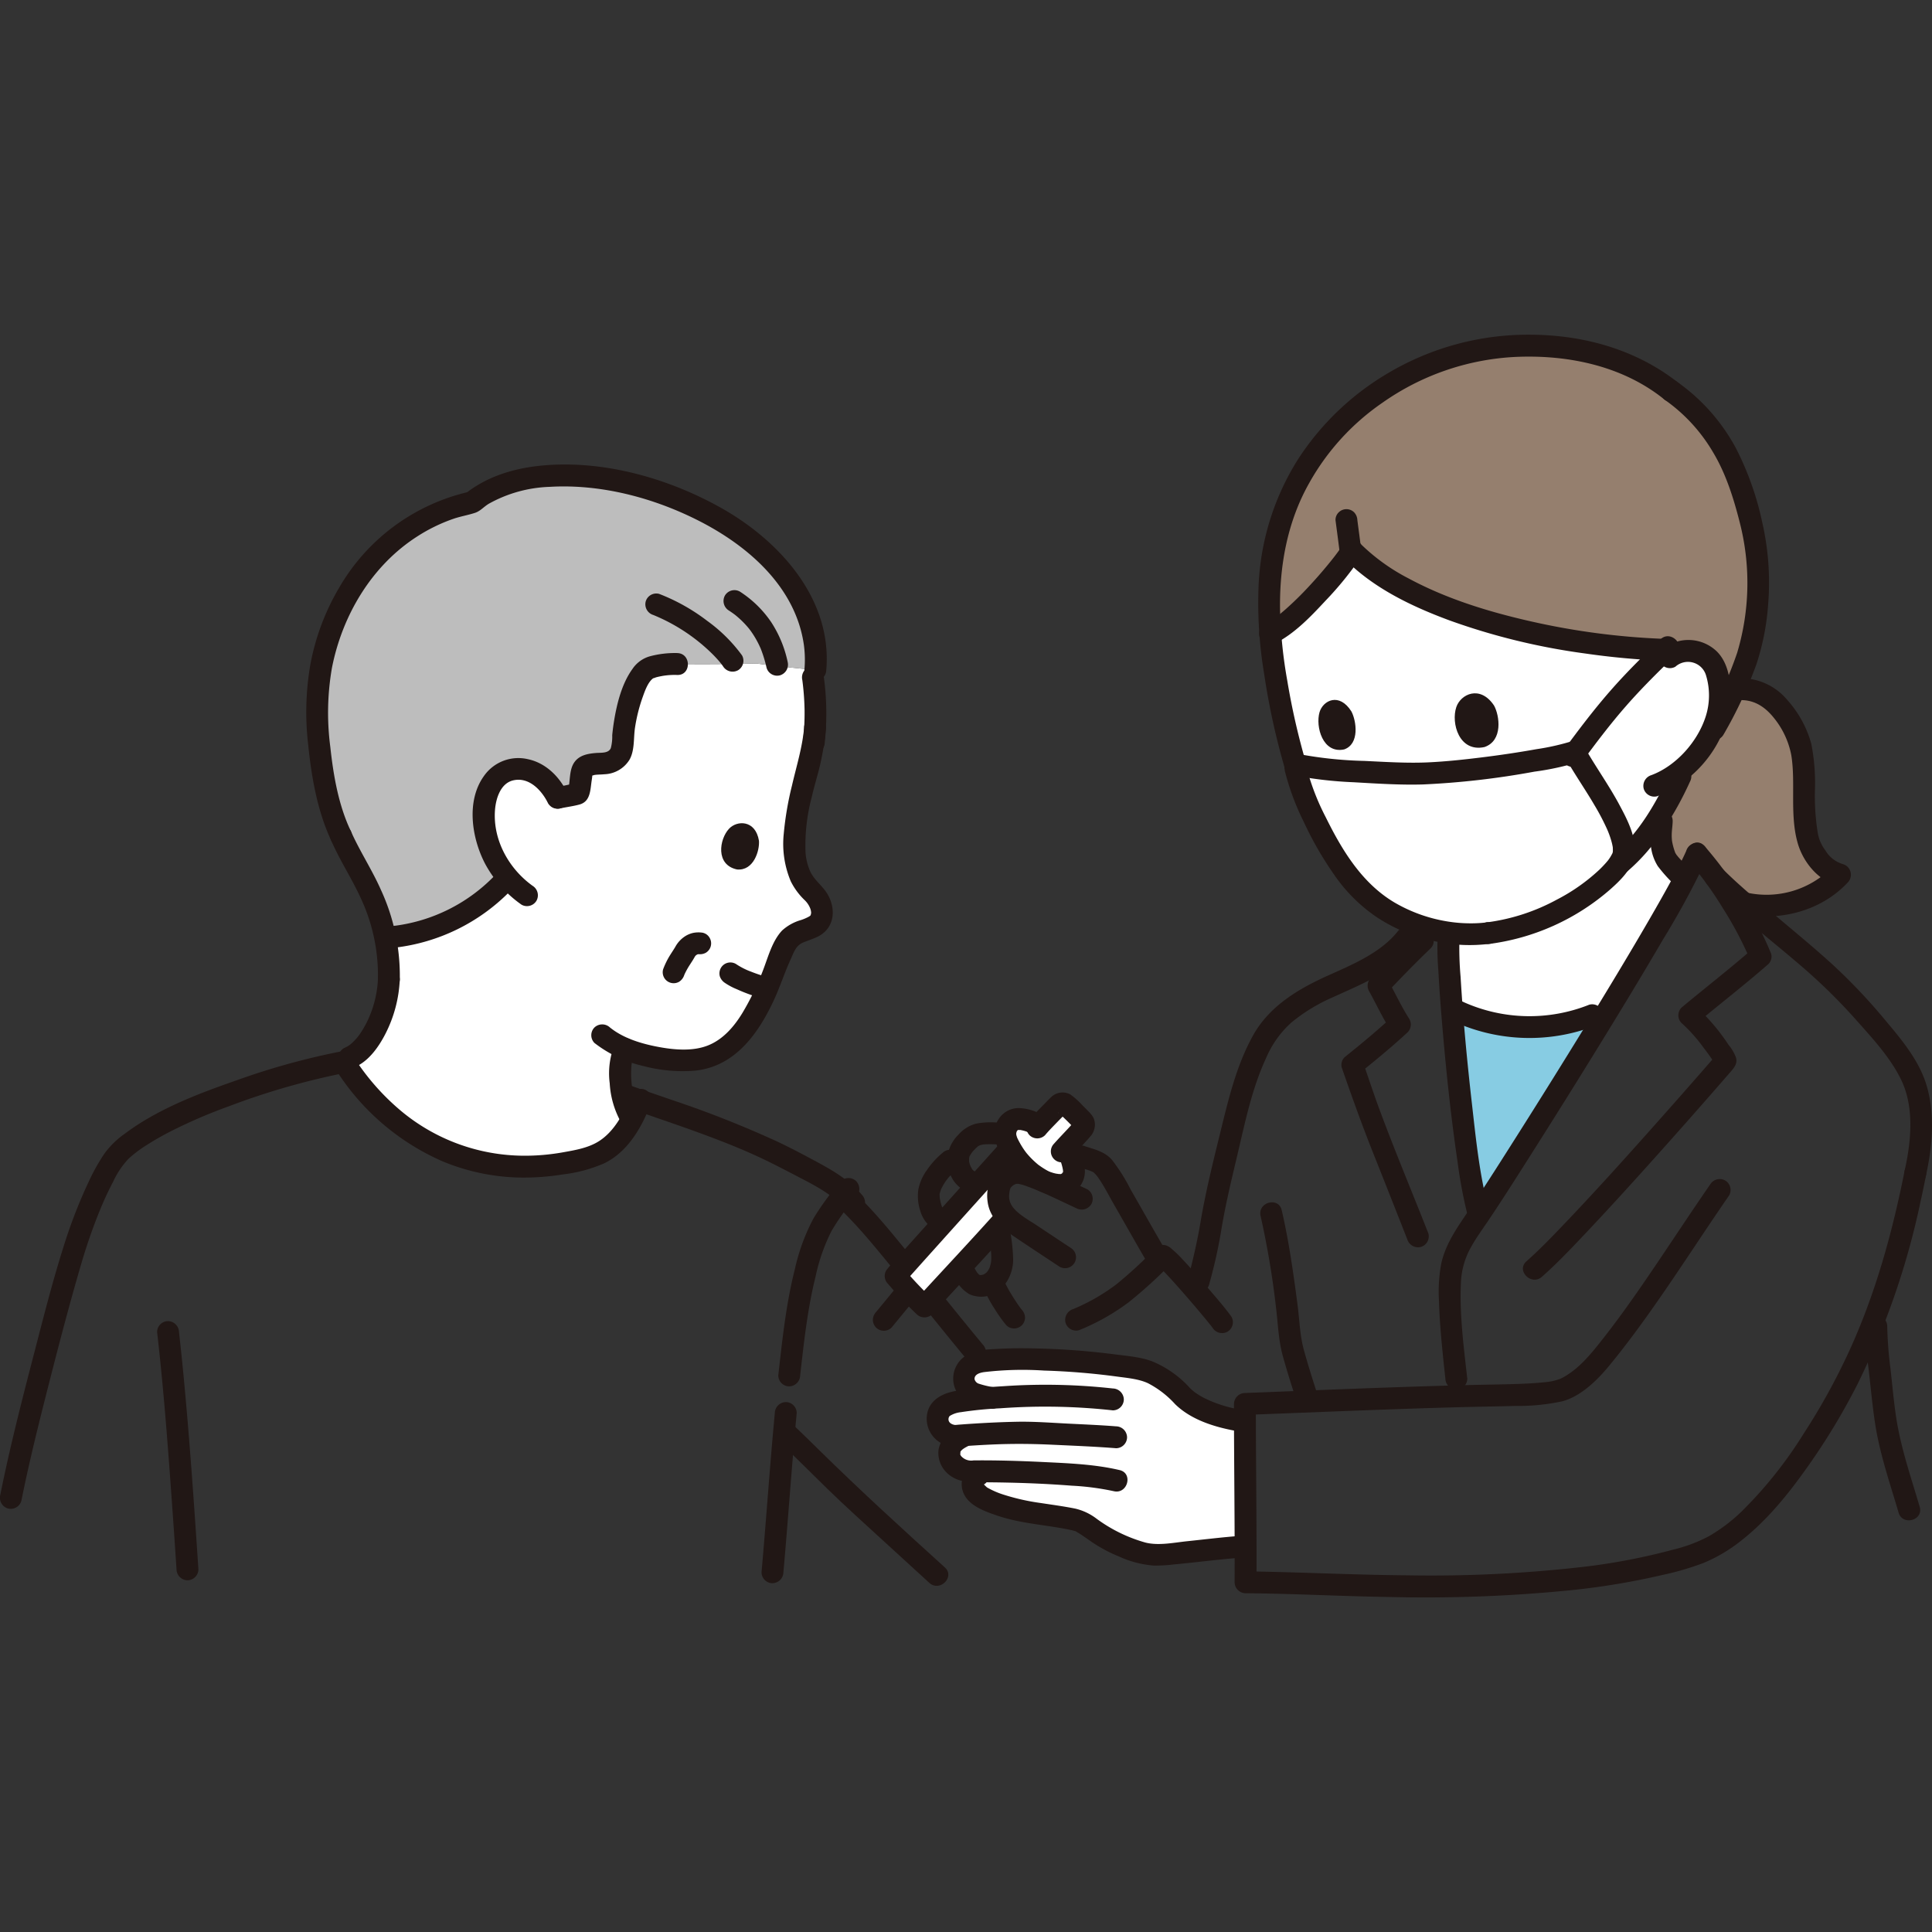 <!DOCTYPE svg PUBLIC "-//W3C//DTD SVG 1.1//EN" "http://www.w3.org/Graphics/SVG/1.1/DTD/svg11.dtd">
<!-- Uploaded to: SVG Repo, www.svgrepo.com, Transformed by: SVG Repo Mixer Tools -->
<svg width="256px" height="256px" viewBox="0 -73.4 423.662 423.662" xmlns="http://www.w3.org/2000/svg" fill="#000000">
<rect x="0" y="-73.4" width="423.662" height="423.662" fill="#333333" stroke="none"/>
<g id="SVGRepo_bgCarrier" stroke-width="0"/>
<g id="SVGRepo_tracerCarrier" stroke-linecap="round" stroke-linejoin="round"/>
<g id="SVGRepo_iconCarrier">
<defs>
<style>.a{fill:#ffffff;}.b{fill:#bdbdbd;}.c{fill:#87cce3;}.d{fill:#957f6e;}.e{fill:#211715;}.f{fill:none;}</style>
</defs>
<path class="a" d="M178.731,86.184a57.41,57.41,0,0,1-2.514,12.309c-1.755,7.546-4.213,18.015,1.659,23.533a7.193,7.193,0,0,1,2.333,4.031c.655,4.164-3.693,4.038-6.254,5.659-1.69,1.07-2.218,3.463-3.185,5.125-1.285,3.994-4.851,12.787-8.716,16.977a14.8,14.8,0,0,1-9.79,5.182,34.032,34.032,0,0,1-15.25-2.5l-.048.1c-1.761,3.64-1.045,11.425,1.515,15.265,0,0,.037.056.107.157-1.888,3.506-4.85,7.182-9.611,8.471-25.636,6.943-44.188-5.814-53.952-21.64,4.675-.035,9.959-8.981,10.248-17.463a38.062,38.062,0,0,0-.783-9.21,39.064,39.064,0,0,0,26.833-13.139c-4.134-4.829-6.054-11.1-4.9-16.862.583-2.906,2.245-5.957,5.45-6.766a8.281,8.281,0,0,1,6.379,1.286,11.661,11.661,0,0,1,4,4.844c1.214-.262,4.268-.815,4.474-.919a.466.466,0,0,0,.226-.4l.616-3.987a2.191,2.191,0,0,1,.584-1.4c1.081-.987,3.628-.584,5.388-1.032a3.665,3.665,0,0,0,2.572-2.125,9.153,9.153,0,0,0,.464-2.954,38.011,38.011,0,0,1,1.6-8.576,24.332,24.332,0,0,1,1.749-4.315c.324-.607,1.305-2.33,2.484-2.782a23.048,23.048,0,0,1,6.119-.854s7.687.138,17.389-.111c3.015.457,9.773,1.13,12.082,1.355a55.11,55.11,0,0,1,.448,16.031"/>
<path class="b" d="M74.81,109.948c-3.631-7.556-5.072-19.535-5.264-26.435-.589-21.121,12.395-42.2,33.93-46.751,14.741-12.2,48.989-4.071,65.1,11.881,8.219,8.141,10.914,17.645,10.219,24.885,0,0-9.205-.877-12.872-1.432-9.7.249-17.389.111-17.389.111a23.048,23.048,0,0,0-6.119.854c-1.179.452-2.16,2.175-2.484,2.782a24.332,24.332,0,0,0-1.749,4.315,38.011,38.011,0,0,0-1.6,8.576,9.153,9.153,0,0,1-.464,2.954,3.665,3.665,0,0,1-2.572,2.125c-1.76.448-4.307.045-5.388,1.032a2.191,2.191,0,0,0-.584,1.4l-.616,3.987a.466.466,0,0,1-.226.4c-.206.1-3.26.657-4.474.919a11.661,11.661,0,0,0-4-4.844,8.281,8.281,0,0,0-6.379-1.286c-3.2.809-4.867,3.86-5.45,6.766-1.157,5.76.763,12.033,4.9,16.862a39.1,39.1,0,0,1-26.834,13.145c-2.04-9.824-7.411-17.01-9.679-22.241"/>
<path class="a" d="M273.03,244.438c-.013-2.211-.025-4.283-.032-6.137l-1.372-.241c-8.107-1.422-11.591-4.491-12.6-5.617-2.116-2.364-5.6-4.866-8.592-5.476-9.866-2.009-27.2-2.88-34.346-1.92-1.4.188-2.7.213-3.911,1.707a3.449,3.449,0,0,0,1.706,5.546l3.666.846a52.168,52.168,0,0,0-8.928,1.146c-1.92.711-2.773,1.422-2.987,2.986-.439,3.223,2.831,4.288,3.912,4.2l2.271-.195-.865.418c-3.094,1.493-3.307,3.733-2.2,5.475a4.949,4.949,0,0,0,3.821,2.088l1.991.793c-1.188.224-1.6,2-1.023,3.136a5.627,5.627,0,0,0,2.855,2.264c6.58,3.094,12.879,2.944,19.91,4.527,1.023.231,4.227,2.676,5.173,3.254a34.308,34.308,0,0,0,8.887,3.9,12.064,12.064,0,0,0,2.491.368c2.481.192,13.369-1.28,19.129-1.706l1.157-.086C273.126,258.745,273.07,250.981,273.03,244.438Z"/>
<path class="c" d="M334.19,177.719c-4.363,6.879-7.943,12.418-9.895,15.327l-.106-.39c-2.282-8.417-4.644-29.686-5.82-44.892l1.393.663a37.431,37.431,0,0,0,29.39.8l3.447-1.1C346.342,158.4,339.652,169.108,334.19,177.719Z"/>
<path class="a" d="M366.422,124.759c1.12-1.987,2.12-3.806,2.972-5.415l-1.022-.928a18.045,18.045,0,0,1-3.2-3.84c-1.6-4.084-.782-6.044-.782-7.964l-.066-8.183s0-.089,0-.247a39.578,39.578,0,0,0,4.313-2.669,26.5,26.5,0,0,0,5.777-6.921c2.371-4.239,2.835-6.645,2.653-11.432a14.457,14.457,0,0,0-1.207-4.539,6.228,6.228,0,0,0-4.327-3.19,6.627,6.627,0,0,0-4.88.95l-2.177-1.307c-23.479-.889-54.881-8.1-67.993-21.7-2.4,3.727-11.865,15.112-17.941,18.17a158.764,158.764,0,0,0,5.3,28.144c.859,6.673,8.6,22.753,15.47,28.993a34.475,34.475,0,0,0,18.344,8.433c0,.5,0,.811,0,.811-.153,2.259.139,8.3.722,15.834l1.393.666a37.431,37.431,0,0,0,29.39.8l3.424-1.06C357.819,139.56,362.76,131.26,366.422,124.759Z"/>
<path class="d" d="M395.552,96.976c-.092-3.21-.326-6.157-1.151-8.141-3-7.194-7.536-12.01-14.076-10.986-1.187,2.568-2.64,5.371-4.415,8.567,0,0-.32.427-.886,1.036-.189.366-.393.745-.614,1.14a28.527,28.527,0,0,1-5.1,6.379,73.377,73.377,0,0,1-4.964,9.746l.048,1.895c0,1.92-.815,3.88.782,7.964a18.045,18.045,0,0,0,3.2,3.84l1.06.857c1.211-2.285,2.121-4.14,2.651-5.444,1.3,1.475,2.645,3.18,3.979,5.022l.132.134c1.578,1.577,3.768,3.536,6.247,5.676,7.317,1.645,15.885-.572,21.061-6.248-2.813-.595-4.81-3.091-6.2-5.616C395.423,109.407,395.718,102.764,395.552,96.976Z"/>
<path class="d" d="M308.775,56.093a46.937,46.937,0,0,1-12.3-8.717c-2.4,3.727-11.867,15.114-17.942,18.171-.03-.369-.055-.725-.076-1.066-1.287-20.716,4.889-32.149,12.078-41.277,5.779-7.337,19.5-18.09,36.133-20.242,10.141-1.313,26.739-1.1,39.768,9.356A40.467,40.467,0,0,1,380.5,30.238c3.9,10.41,5.73,18.31,4.8,29.3-.753,8.84-2.933,15.26-9.387,26.88l-1.148,1.531c2.066-3.849,2.474-6.248,2.3-10.787a14.457,14.457,0,0,0-1.207-4.539,6.228,6.228,0,0,0-4.327-3.19,6.663,6.663,0,0,0-4.79.885l-2.267-1.242C346.65,68.4,324.263,64.08,308.775,56.093Z"/>
<path class="e" d="M75.214,157.08a157.077,157.077,0,0,0-23.438,6.457c-8.449,2.943-17.322,6.317-24.523,11.754a18.778,18.778,0,0,0-4.367,4.3,43.411,43.411,0,0,0-3.462,6.2A110.29,110.29,0,0,0,14.1,199.455c-2.576,8.072-4.65,16.328-6.777,24.527C4.7,234.077,2.109,244.207.056,254.436a2.461,2.461,0,0,0,1.677,2.952,2.423,2.423,0,0,0,2.952-1.676c1.77-8.818,3.966-17.556,6.189-26.269,2.2-8.605,4.45-17.2,6.949-25.725,1.129-3.853,2.431-7.65,3.938-11.373a71.445,71.445,0,0,1,3.085-6.68,18.692,18.692,0,0,1,3.334-4.96,26.943,26.943,0,0,1,4.025-3.031c1.75-1.126,3.57-2.141,5.422-3.087A114.284,114.284,0,0,1,50.166,169.2a158.924,158.924,0,0,1,26.324-7.49,2.423,2.423,0,0,0,1.677-2.953,2.454,2.454,0,0,0-2.953-1.676Z"/>
<path class="e" d="M82.873,141.393a23.778,23.778,0,0,1-2.512,9.523,22.018,22.018,0,0,1-1.166,2.013q-.3.462-.63.905c.214-.289-.091.112-.133.163q-.181.22-.37.434a11.842,11.842,0,0,1-1.381,1.325c.385-.31.026-.024-.065.033-.133.083-.261.172-.4.252a6.813,6.813,0,0,1-.8.4,2.415,2.415,0,0,0-.861,3.284,2.464,2.464,0,0,0,3.284.861c3.02-1.292,5.213-4.425,6.66-7.247a28.819,28.819,0,0,0,3.167-11.945,2.4,2.4,0,1,0-4.8,0Z"/>
<path class="e" d="M134.894,155.391a16.883,16.883,0,0,0-1.191,8.769,19.8,19.8,0,0,0,2.7,8.919,2.4,2.4,0,0,0,4.145-2.422c-.315-.482-.528-1.013-.823-1.5-.144-.239.14.38-.022-.046-.059-.154-.119-.307-.175-.461-.1-.285-.2-.573-.287-.863a20.352,20.352,0,0,1-.5-2.035c-.062-.316-.106-.634-.165-.95-.054-.286.035.361-.016-.107-.02-.178-.04-.355-.058-.534a20.848,20.848,0,0,1-.027-3.934c.015-.161.035-.321.052-.482-.02.183-.059.364-.006.077s.106-.594.176-.888c.066-.276.142-.55.232-.818.034-.1.073-.2.108-.306.177-.522-.225.487,0,0a2.456,2.456,0,0,0-.861-3.284,2.43,2.43,0,0,0-3.283.861Z"/>
<path class="e" d="M136.47,169.086c5.749,2.078,11.562,3.974,17.3,6.087,4.156,1.532,8.251,3.126,12.274,4.977,3.375,1.554,6.637,3.286,9.931,5,3.473,1.8,7.092,3.825,9.643,6.86a2.419,2.419,0,0,0,3.394,0,2.452,2.452,0,0,0,0-3.394c-2.507-2.983-6.025-5.133-9.416-6.974-3.1-1.683-6.22-3.339-9.413-4.836a232.088,232.088,0,0,0-22.97-9.045c-3.158-1.089-6.322-2.164-9.465-3.3a2.422,2.422,0,0,0-2.952,1.677,2.45,2.45,0,0,0,1.676,2.952Z"/>
<path class="e" d="M215.532,221.462c-3.026-3.64-6-7.326-8.976-11a2.409,2.409,0,0,0-3.4,0,2.47,2.47,0,0,0,0,3.394c2.982,3.676,5.951,7.362,8.976,11a2.411,2.411,0,0,0,3.4,0,2.466,2.466,0,0,0,0-3.394Z"/>
<path class="e" d="M185.19,192.648c4.12,4.12,7.78,8.731,11.472,13.229a2.409,2.409,0,0,0,3.394,0,2.467,2.467,0,0,0,0-3.4c-3.692-4.5-7.352-9.108-11.472-13.228a2.4,2.4,0,0,0-3.394,3.394Z"/>
<path class="e" d="M170.967,242.851c3.591,3.4,7.067,6.914,10.607,10.362,3.966,3.863,8.083,7.549,12.162,11.291q5.026,4.612,10.067,9.209c2.284,2.07,5.689-1.314,3.394-3.394-9.269-8.4-18.5-16.82-27.421-25.59-1.8-1.766-3.584-3.541-5.415-5.272-2.244-2.122-5.644,1.266-3.394,3.394Z"/>
<path class="e" d="M306.657,130.657c-3.824,4.9-10.1,7.459-15.613,9.944-6.454,2.91-12.725,6.692-16.259,13.044-3.707,6.664-5.442,14.188-7.248,21.529-1.586,6.445-3.186,12.93-4.29,19.478-.7,4.164-1.638,8.211-2.718,12.3-.79,2.99,3.839,4.265,4.629,1.276a111.118,111.118,0,0,0,2.53-11.142c.9-5.694,2.25-11.322,3.581-16.925,1.713-7.215,3.213-14.745,6.351-21.506a22.091,22.091,0,0,1,5.625-7.883,38.361,38.361,0,0,1,8.946-5.449c6.266-2.874,13.487-5.663,17.861-11.271a2.48,2.48,0,0,0,0-3.394,2.416,2.416,0,0,0-3.4,0Z"/>
<path class="e" d="M169.909,236.46c-1.1,11.627-1.876,23.284-2.916,34.916a2.418,2.418,0,0,0,2.4,2.4,2.45,2.45,0,0,0,2.4-2.4c1.04-11.632,1.817-23.289,2.916-34.916a2.417,2.417,0,0,0-2.4-2.4,2.453,2.453,0,0,0-2.4,2.4Z"/>
<path class="e" d="M34.452,218.7c1.44,12.541,2.377,25.14,3.275,37.729q.51,7.154.981,14.308a2.457,2.457,0,0,0,2.4,2.4,2.421,2.421,0,0,0,2.4-2.4c-.954-14.384-1.94-28.772-3.321-43.122q-.43-4.461-.935-8.915a2.473,2.473,0,0,0-2.4-2.4,2.415,2.415,0,0,0-2.4,2.4Z"/>
<path class="e" d="M73.582,161.062a52.641,52.641,0,0,0,23.476,20.207,46.47,46.47,0,0,0,16.71,3.549,53.379,53.379,0,0,0,9.614-.677,31.8,31.8,0,0,0,9.12-2.443c5.29-2.592,8.293-8.012,10.309-13.293a2.419,2.419,0,0,0-1.676-2.952,2.455,2.455,0,0,0-2.953,1.676c-1.316,3.449-3.417,7.578-6.917,9.765-2.348,1.467-5.251,1.936-7.936,2.415a47.469,47.469,0,0,1-8.431.725,42.3,42.3,0,0,1-26.921-9.793,51.764,51.764,0,0,1-10.251-11.6c-1.676-2.581-5.834-.178-4.144,2.423Z"/>
<path class="e" d="M184.362,185.626a60.5,60.5,0,0,0-5.947,8.1,43.858,43.858,0,0,0-4.094,11.11c-1.95,7.659-2.763,15.538-3.655,23.374a2.415,2.415,0,0,0,2.4,2.4,2.458,2.458,0,0,0,2.4-2.4c.827-7.267,1.6-14.55,3.374-21.661a40.736,40.736,0,0,1,3.522-10.05,51.107,51.107,0,0,1,5.4-7.481,2.47,2.47,0,0,0,0-3.394,2.418,2.418,0,0,0-3.4,0Z"/>
<path class="e" d="M361.99,106.612c-.006.806-.132,1.6-.182,2.407a14.135,14.135,0,0,0,.271,3.583,10.342,10.342,0,0,0,1.458,3.94,32.835,32.835,0,0,0,3.138,3.571,2.422,2.422,0,0,0,3.394,0,2.448,2.448,0,0,0,0-3.394c-.5-.529-1.013-1.055-1.508-1.594-.218-.236-.433-.474-.641-.718a2.98,2.98,0,0,0-.331-.4c.09.069.264.371.092.113-.122-.184-.235-.368-.347-.557-.2-.334.21.605-.01-.055-.046-.138-.1-.275-.144-.413a13.974,13.974,0,0,1-.5-1.938c-.024-.134-.034-.278-.066-.41.053.216.047.468.021.1-.017-.241-.037-.48-.044-.721-.011-.428,0-.856.035-1.283.054-.743.164-1.482.169-2.227a2.4,2.4,0,0,0-4.8,0Z"/>
<path class="e" d="M315.247,131.927a64.527,64.527,0,0,0,.166,7.552c.229,4.231.553,8.457.914,12.678.839,9.781,1.868,19.559,3.306,29.272a104.656,104.656,0,0,0,2.242,11.865c.8,2.98,5.433,1.716,4.628-1.276-2.1-7.82-2.865-15.8-3.768-23.722-1.042-9.135-1.9-18.3-2.446-27.481a72.857,72.857,0,0,1-.242-8.888,2.4,2.4,0,0,0-4.8,0Z"/>
<path class="e" d="M310.261,131.226c-3.317,3.176-6.512,6.481-9.671,9.813a2.466,2.466,0,0,0-.375,2.908c1.584,2.828,2.938,5.8,4.693,8.534l.375-2.909c-3.332,3.088-6.877,6.009-10.418,8.854a2.331,2.331,0,0,0-.617,2.335c2.134,6.132,4.3,12.221,6.7,18.255q3.12,7.838,6.208,15.687.721,1.832,1.442,3.664l4.629-1.276-.093-.237a2.473,2.473,0,0,0-2.953-1.677,2.418,2.418,0,0,0-1.676,2.953l.093.237a2.473,2.473,0,0,0,2.953,1.676,2.418,2.418,0,0,0,1.676-2.952c-3.609-9.2-7.453-18.321-10.871-27.59-1.224-3.317-2.318-6.677-3.48-10.016l-.617,2.335c3.54-2.845,7.085-5.766,10.417-8.854a2.423,2.423,0,0,0,.376-2.908c-1.755-2.73-3.109-5.7-4.694-8.533l-.375,2.908c3.159-3.332,6.354-6.637,9.671-9.813,2.236-2.141-1.162-5.532-3.394-3.394Z"/>
<path class="e" d="M369.768,113.191c-.18.442.253-.561-.028.065-.1.22-.2.441-.3.66-.224.485-.456.965-.693,1.444-.586,1.185-1.2,2.357-1.827,3.522-1.674,3.121-3.428,6.2-5.2,9.265-4.581,7.914-9.322,15.735-14.105,23.528q-7.312,11.911-14.793,23.718c-3.4,5.363-6.793,10.731-10.317,16.012-2.552,3.824-5.375,7.564-6.429,12.138a33.441,33.441,0,0,0-.524,8.377c.1,3.68.414,7.355.771,11.018.195,2,.409,3.991.63,5.985a2.471,2.471,0,0,0,2.4,2.4,2.417,2.417,0,0,0,2.4-2.4c-.784-7.076-1.762-14.335-1.368-21.468a17.123,17.123,0,0,1,2.185-7.368c1.049-1.909,2.332-3.669,3.55-5.47,3.3-4.878,6.442-9.864,9.6-14.835q7.375-11.612,14.591-23.327c4.853-7.879,9.661-15.787,14.329-23.777a185.173,185.173,0,0,0,9.043-16.549c.25-.549.486-1.1.714-1.662a2.416,2.416,0,0,0-1.676-2.952,2.461,2.461,0,0,0-2.953,1.676Z"/>
<path class="e" d="M370.385,115.526a77.406,77.406,0,0,1,7.418,10.233,78.983,78.983,0,0,1,5.939,11.215l.617-2.335c-5.085,4.446-10.433,8.58-15.618,12.906a2.409,2.409,0,0,0,0,3.394,34.317,34.317,0,0,1,4.66,5.178c.65.837,1.3,1.716,1.9,2.6.218.319.436.639.635.969.07.116.13.249.21.36.033.061.065.122.1.185a2.032,2.032,0,0,1-.18-1.6l.617-1.059q-6.13,7.074-12.35,14.068c-6.781,7.642-13.605,15.254-20.649,22.656-2.9,3.044-5.809,6.106-8.957,8.894-2.317,2.052,1.088,5.437,3.394,3.394,3.513-3.11,6.745-6.55,9.965-9.956,4.3-4.555,8.526-9.188,12.719-13.846q9.5-10.551,18.8-21.277c.736-.847,1.4-1.726,1.092-2.934a9.509,9.509,0,0,0-1.658-2.862,43.917,43.917,0,0,0-6.9-8.164v3.394c5.186-4.326,10.533-8.46,15.618-12.906a2.32,2.32,0,0,0,.617-2.335,86.566,86.566,0,0,0-14.59-23.566c-2.039-2.328-5.423,1.078-3.395,3.394Z"/>
<path class="e" d="M175.939,75.734a57.983,57.983,0,0,1,.493,6.656,55.839,55.839,0,0,1-.382,7.092,2.4,2.4,0,0,0,2.4,2.4,2.471,2.471,0,0,0,2.4-2.4,58.9,58.9,0,0,0-.282-15.024,2.407,2.407,0,0,0-2.953-1.677,2.478,2.478,0,0,0-1.676,2.953Z"/>
<path class="e" d="M72.738,111.159c1.872,4.267,4.464,8.184,6.393,12.431a39.932,39.932,0,0,1,3.742,17.8c-.1,3.09,4.7,3.086,4.8,0a44.969,44.969,0,0,0-4.122-19.61c-1.973-4.478-4.7-8.573-6.669-13.047a2.416,2.416,0,0,0-3.283-.861,2.46,2.46,0,0,0-.861,3.284Z"/>
<path class="e" d="M124.329,100.335c-1.675-3.455-4.667-6.421-8.519-7.246A9.2,9.2,0,0,0,106.1,96.8c-3.923,5.49-2.649,13.611.28,19.215a25.992,25.992,0,0,0,7.977,8.966,2.419,2.419,0,0,0,3.284-.861,2.452,2.452,0,0,0-.861-3.283c-5.228-3.763-8.728-10.079-8.234-16.6.19-2.5,1.195-5.847,3.971-6.507,3.5-.833,6.3,2.207,7.671,5.027a2.421,2.421,0,0,0,3.283.861,2.449,2.449,0,0,0,.861-3.283Z"/>
<path class="e" d="M167.844,140.742a32.449,32.449,0,0,1-3.78-1.329l.573.242a15.874,15.874,0,0,1-3.264-1.675,2.409,2.409,0,0,0-1.849-.242,2.4,2.4,0,0,0-1.676,2.952,2.775,2.775,0,0,0,1.1,1.434,14.073,14.073,0,0,0,2.652,1.411,36.318,36.318,0,0,0,4.965,1.835,2.4,2.4,0,1,0,1.276-4.628Z"/>
<path class="e" d="M166.429,110.953c.179,2.125-1.138,6.657-4.819,6.307-4.755-1.012-3.878-6.639-1.743-8.929C161.614,106.455,165.653,106.358,166.429,110.953Z"/>
<path class="e" d="M176.331,86.184c-.392,4.351-1.67,8.389-2.647,12.616a70.28,70.28,0,0,0-1.819,10.639,21.166,21.166,0,0,0,1.543,10.424A14.9,14.9,0,0,0,176.464,124a5.089,5.089,0,0,1,1.253,1.923,3.053,3.053,0,0,1,.156.917c0,.008-.157.582-.048.367-.022.044-.231.274-.071.123.2-.187-.148.136-.195.164-.22.135-.014,0,.031-.028a3.769,3.769,0,0,1-.407.243,10.121,10.121,0,0,1-1.532.64,10.391,10.391,0,0,0-4.148,2.3c-2.182,2.316-3.055,5.805-4.177,8.705a58.9,58.9,0,0,1-4.533,9.388c-1.8,2.951-4.181,5.741-7.459,7.075-3.335,1.358-7.355,1.02-10.817.384-3.727-.685-7.761-1.866-10.76-4.288a2.473,2.473,0,0,0-3.4,0,2.419,2.419,0,0,0,0,3.394,27.333,27.333,0,0,0,10.67,5.045,33.567,33.567,0,0,0,11.391,1.026c8.661-.893,13.748-7.939,17.186-15.25,1.39-2.953,2.5-6.4,3.759-9.12.661-1.431,1.076-2.922,2.568-3.643.821-.4,2.563-.9,3.67-1.515,3.734-2.066,3.746-6.659,1.408-9.861-1.09-1.493-2.521-2.564-3.326-4.267a12.29,12.29,0,0,1-1.045-4.3,41.19,41.19,0,0,1,1.372-12.055c.55-2.448,1.326-4.83,1.881-7.277a60.274,60.274,0,0,0,1.235-7.915,2.418,2.418,0,0,0-2.4-2.4,2.45,2.45,0,0,0-2.4,2.4Z"/>
<path class="e" d="M154.185,131.149a5.844,5.844,0,0,0-2.255.04,5.556,5.556,0,0,0-1.517.609,6.405,6.405,0,0,0-2.328,2.435c-.405.688-.859,1.344-1.275,2.024a17.305,17.305,0,0,0-1.4,2.911,2.413,2.413,0,0,0,.242,1.849,2.4,2.4,0,0,0,3.283.861,2.727,2.727,0,0,0,1.1-1.434q.084-.22.174-.44l-.242.574a16.079,16.079,0,0,1,1.313-2.425c.222-.347.448-.691.666-1.04.234-.375.433-.779.7-1.132l-.375.485a3.8,3.8,0,0,1,.656-.642l-.486.375a3.981,3.981,0,0,1,.808-.459l-.574.242a3.466,3.466,0,0,1,.793-.211l-.638.085a3.027,3.027,0,0,1,.624,0l-.638-.086.088.012a2.655,2.655,0,0,0,1.849-.242,2.4,2.4,0,0,0,.861-3.284,2.294,2.294,0,0,0-1.434-1.1Z"/>
<path class="f" d="M79.837,120.974c-6.3-15.3-7.321-29.176-5.2-40.954,4.425-25.465,19.7-37.023,30.779-40.8A61.883,61.883,0,0,1,152.348,41.6c13.134,5.977,29.481,19.448,27.44,43.205"/>
<path class="e" d="M181.192,73.528c1.346-15.647-10.345-28.434-23.122-35.587-11.393-6.378-25.189-10.329-38.318-9.329-6.488.494-12.867,2.283-17.974,6.453l1.06-.617a44.314,44.314,0,0,0-28.451,21A51.708,51.708,0,0,0,68.066,72.28a61.17,61.17,0,0,0-.492,17.562c.744,7.251,2.024,14.681,5.164,21.317a2.42,2.42,0,0,0,3.283.861,2.452,2.452,0,0,0,.861-3.284c-2.675-5.655-3.784-12.187-4.452-18.362a57.479,57.479,0,0,1,.363-17.331C75.062,61.5,81.529,50.584,91.572,44.187a36.829,36.829,0,0,1,7.868-3.823c1.535-.525,3.139-.792,4.674-1.287,1.238-.4,1.9-1.3,3.069-2.008a29.286,29.286,0,0,1,13.324-3.708c11.288-.671,22.934,2.416,32.936,7.544,10.786,5.53,21.093,14.543,22.849,27.2a24.334,24.334,0,0,1,.1,5.422,2.419,2.419,0,0,0,2.4,2.4,2.45,2.45,0,0,0,2.4-2.4Z"/>
<path class="e" d="M162.7,70.293a34.01,34.01,0,0,0-7.6-7.532,42.478,42.478,0,0,0-10.557-5.93,2.419,2.419,0,0,0-2.952,1.676,2.454,2.454,0,0,0,1.676,2.952,40.069,40.069,0,0,1,9.193,5.282c.472.356,1.111.873,1.706,1.383q.952.817,1.852,1.693c.544.533,1.071,1.085,1.572,1.659.206.237.4.479.6.722s-.214-.307.045.061c.107.153.217.3.323.456a2.461,2.461,0,0,0,3.284.861,2.421,2.421,0,0,0,.861-3.283Z"/>
<path class="e" d="M172.722,71.738a25.64,25.64,0,0,0-3.59-8.684,23.959,23.959,0,0,0-6.88-6.722,2.419,2.419,0,0,0-3.284.861,2.455,2.455,0,0,0,.861,3.284c.293.191.583.386.867.589.169.12.334.244.5.367-.181-.133-.173-.137,0,0,.548.447,1.079.911,1.583,1.408q.708.7,1.343,1.46c.106.127.207.256.311.383-.35-.426.06.085.1.143q.291.4.562.811.546.829,1.008,1.709.234.444.448.9c.071.152.136.308.209.46.124.256-.133-.344.037.082a27.691,27.691,0,0,1,1.295,4.224,2.418,2.418,0,0,0,2.952,1.676,2.454,2.454,0,0,0,1.676-2.952Z"/>
<path class="e" d="M108.28,118.806a36.943,36.943,0,0,1-21.574,10.787,2.476,2.476,0,0,0-2.4,2.4,2.415,2.415,0,0,0,2.4,2.4A42.169,42.169,0,0,0,111.674,122.2c2.168-2.2-1.224-5.6-3.394-3.394Z"/>
<path class="e" d="M368.137,10.621C358.971,3.345,347.586.115,335.983,0A60.183,60.183,0,0,0,304.439,8.39a59.339,59.339,0,0,0-19.754,18.852,56.391,56.391,0,0,0-8.7,28.028,94.39,94.39,0,0,0,1.226,19.118,156.116,156.116,0,0,0,4.469,20.488c.87,2.957,5.5,1.7,4.629-1.276a154.708,154.708,0,0,1-4.027-17.744,102.106,102.106,0,0,1-1.58-15.263c-.177-9.782,1.554-19.5,6.382-28.054a52.242,52.242,0,0,1,16.076-17.632A55.368,55.368,0,0,1,332.031,4.883c11.506-.572,23.519,1.834,32.711,9.132a2.476,2.476,0,0,0,3.395,0,2.418,2.418,0,0,0,0-3.394Z"/>
<path class="e" d="M296.355,82.625c1.073,2.041,1.845,7.109-1.6,8.313-4.686,1-6.321-4.976-5.4-8.157C290.115,80.176,293.685,78.376,296.355,82.625Z"/>
<path class="a" d="M326.341,131.216c15.5-1.849,28.8-12.886,29.658-17.28,1-5.12-7.04-16.213-9.813-20.907l-1.13-1.474c-6.358,1.93-27.556,4.886-35.142,4.674-11.5-.321-19.841-.643-26-2.01,1.173,6.947,8.7,22.38,15.395,28.464a34.9,34.9,0,0,0,27.035,8.533"/>
<path class="e" d="M327.624,81.314c1.218,2.2,2,7.7-2.1,9.105-5.572,1.208-7.353-5.263-6.178-8.755C320.3,78.805,324.575,76.75,327.624,81.314Z"/>
<path class="e" d="M281.786,95.8a55.072,55.072,0,0,0,4.1,11,75.9,75.9,0,0,0,6.745,11.713,35.451,35.451,0,0,0,9.382,9.284,36.8,36.8,0,0,0,13.077,5.3,34.862,34.862,0,0,0,11.886.426,2.416,2.416,0,0,0,1.676-2.952A2.461,2.461,0,0,0,325.7,128.9c-.447.066-.026,0,.055-.006-.173.02-.346.04-.519.057q-.444.043-.888.07c-.788.049-1.579.063-2.369.048a31.4,31.4,0,0,1-4.654-.419,33.575,33.575,0,0,1-11.539-4.149c-7.118-4.224-11.47-11.414-15.053-18.663a52.144,52.144,0,0,1-4.321-11.315c-.689-3.01-5.318-1.736-4.629,1.276Z"/>
<path class="e" d="M367.4,72.789a4.129,4.129,0,0,1,6.732,1.99,15.124,15.124,0,0,1-.04,8.761c-1.746,5.667-6.551,11.022-11.976,13.04a2.466,2.466,0,0,0-1.676,2.952,2.419,2.419,0,0,0,2.952,1.676,25.911,25.911,0,0,0,13.876-12.873A20.645,20.645,0,0,0,379.5,79c.015-3.277-.574-7.1-3-9.523a8.971,8.971,0,0,0-11.525-.827,2.478,2.478,0,0,0-.861,3.283,2.416,2.416,0,0,0,3.284.861Z"/>
<path class="e" d="M294.407,46.165c-.372.574-.77,1.13-1.176,1.679-.134.182-.271.361-.406.542l-.216.283q.284-.366.035-.046-.428.544-.861,1.086-2.211,2.742-4.61,5.326a71.99,71.99,0,0,1-5.2,5.12c-.425.373-.856.74-1.295,1.1-.068.056-.77.6-.362.292q-.288.22-.582.433a18.459,18.459,0,0,1-2.439,1.514,2.4,2.4,0,0,0,2.423,4.145c4.179-2.124,7.7-5.811,10.85-9.206a73.7,73.7,0,0,0,7.984-9.842,2.4,2.4,0,1,0-4.144-2.422Z"/>
<path class="e" d="M294.782,49.073c6.274,6.447,14.747,10.49,23.075,13.573A144.159,144.159,0,0,0,347.586,69.9a166.138,166.138,0,0,0,16.886,1.574c3.089.121,3.084-4.679,0-4.8a158.542,158.542,0,0,1-28.766-3.815c-9.215-2.085-18.438-4.908-26.788-9.4a43.335,43.335,0,0,1-10.742-7.778c-2.158-2.218-5.551,1.178-3.394,3.394Z"/>
<path class="e" d="M346.973,93.6c3.072-4.178,6.206-8.312,9.626-12.215,3.436-3.921,7.144-7.59,10.91-11.193,2.237-2.139-1.16-5.53-3.394-3.394-3.844,3.677-7.626,7.424-11.123,11.437-3.606,4.136-6.914,8.523-10.164,12.942a2.419,2.419,0,0,0,.861,3.284,2.457,2.457,0,0,0,3.284-.861Z"/>
<path class="e" d="M374.5,120.682c6.922,6.887,14.842,12.754,22.154,19.211a124.783,124.783,0,0,1,10.638,10.665c3.49,3.924,7.38,8.151,9.659,12.937,2.863,6.013,2.13,13.419.737,19.7-.667,3.01,3.959,4.3,4.628,1.276,1.429-6.448,2.068-13.43.157-19.855-1.632-5.486-5.509-10.069-9.126-14.38a125.942,125.942,0,0,0-11.264-11.915c-3.886-3.563-7.96-6.922-11.994-10.316-4.134-3.478-8.361-6.908-12.194-10.722-2.193-2.182-5.588,1.211-3.395,3.394Z"/>
<path class="e" d="M276.432,193.249a189.962,189.962,0,0,1,3.409,20.328c.418,3.488.524,7,1.469,10.4.914,3.292,1.952,6.6,3.018,9.847.959,2.922,5.6,1.671,4.629-1.276-1.066-3.247-2.106-6.555-3.018-9.847s-.971-6.689-1.415-10.06c-.912-6.917-1.886-13.871-3.464-20.671-.7-3.008-5.327-1.734-4.628,1.276Z"/>
<path class="e" d="M409.043,217.474a87.094,87.094,0,0,0,.714,9.308c.459,3.95.814,7.93,1.41,11.861,1.021,6.739,3.253,13.149,5.171,19.661.871,2.956,5.5,1.7,4.628-1.277-1.876-6.37-4.053-12.639-5.1-19.222-.581-3.645-.88-7.356-1.306-11.023a87.094,87.094,0,0,1-.714-9.308c-.026-3.087-4.826-3.095-4.8,0Z"/>
<path class="e" d="M318.55,150.5a40.041,40.041,0,0,0,31.24,1.04,2.472,2.472,0,0,0,1.676-2.952,2.416,2.416,0,0,0-2.952-1.676,35.328,35.328,0,0,1-27.541-.557,2.473,2.473,0,0,0-3.284.861,2.421,2.421,0,0,0,.861,3.284Z"/>
<path class="e" d="M417.685,183.2c-2.713,13.666-6.437,27.208-12.281,39.891a141.229,141.229,0,0,1-9.893,17.9,92.12,92.12,0,0,1-13.7,17.153,36.887,36.887,0,0,1-7.11,5.349,33.178,33.178,0,0,1-7.708,2.9,137.587,137.587,0,0,1-18.785,3.68,292.943,292.943,0,0,1-39.641,1.972c-10.811-.082-21.607-.607-32.414-.822q-1.509-.03-3.02-.043l2.4,2.4c.062-13.037-.138-26.073-.142-39.111l-2.4,2.4c15.7-.58,31.388-1.272,47.09-1.691,4.045-.108,8.091-.156,12.135-.276a45.887,45.887,0,0,0,10.386-1.02c4.02-1.077,7.587-4.552,10.166-7.671,2.9-3.506,5.637-7.155,8.287-10.852,6.251-8.723,12.011-17.787,18.115-26.612a2.421,2.421,0,0,0-.861-3.283,2.447,2.447,0,0,0-3.283.861c-5.362,7.751-10.471,15.674-15.855,23.409-2.446,3.513-4.958,6.983-7.6,10.348-2.626,3.337-5.415,6.883-9.3,8.823a12.319,12.319,0,0,1-3.59.8c-1.764.189-3.537.287-5.309.355-3.672.14-7.35.164-11.023.257-8.96.224-17.918.532-26.875.87-7.494.282-14.987.6-22.481.879a2.442,2.442,0,0,0-2.4,2.4c0,13.038.2,26.074.142,39.111a2.435,2.435,0,0,0,2.4,2.4c10.472.079,20.937.662,31.408.819a321.308,321.308,0,0,0,40.187-1.509,161.939,161.939,0,0,0,20-3.358,61.727,61.727,0,0,0,8.753-2.561,34.307,34.307,0,0,0,8.171-4.8c5.821-4.515,10.507-10.352,14.737-16.335a144.369,144.369,0,0,0,10.946-18.127,168.974,168.974,0,0,0,13.818-40.047q.615-2.787,1.167-5.588a2.461,2.461,0,0,0-1.676-2.952,2.423,2.423,0,0,0-2.952,1.676Z"/>
<path class="e" d="M283.358,96.553a87.55,87.55,0,0,0,13.488,1.584c5.045.288,10.166.63,15.219.482a178.172,178.172,0,0,0,24.418-2.808,59.661,59.661,0,0,0,9.909-2.174,2.461,2.461,0,0,0,1.676-2.952,2.421,2.421,0,0,0-2.952-1.677,52.383,52.383,0,0,1-8.214,1.88c-4.011.719-8.046,1.314-12.088,1.812-3.817.47-7.65.884-11.493,1.069-4.691.227-9.429-.09-14.115-.31a88.47,88.47,0,0,1-14.572-1.535c-3.011-.651-4.3,3.975-1.276,4.629Z"/>
<path class="e" d="M344.113,94.241c1.8,3.033,3.8,5.945,5.58,9a49.87,49.87,0,0,1,2.83,5.443,20.963,20.963,0,0,1,.72,1.974c.113.371.217.744.3,1.122.035.158.065.317.095.476.108.588,0-.251.029.269a7.9,7.9,0,0,1,0,.936c-.026.363.118-.434,0-.043a2.452,2.452,0,0,1-.067.241c-.256.581.249-.353-.056.147-.16.261-.291.536-.457.794-.136.212-.282.417-.43.62-.262.358-.055.068,0,0-.113.141-.228.279-.345.416-.5.58-1.024,1.13-1.572,1.659a41.371,41.371,0,0,1-9.351,6.584,43.865,43.865,0,0,1-15.042,4.943,2.476,2.476,0,0,0-2.4,2.4,2.413,2.413,0,0,0,2.4,2.4,50.136,50.136,0,0,0,26.9-12.114c2.042-1.825,4.511-4.221,5.085-7.022.792-3.861-1.443-8.074-3.2-11.356-2.084-3.9-4.618-7.513-6.873-11.306-1.577-2.653-5.729-.241-4.145,2.423Z"/>
<path class="e" d="M298.523,47.376c-.27-2.242-.581-4.48-.871-6.72a2.633,2.633,0,0,0-.7-1.7,2.4,2.4,0,0,0-3.394,0,2.3,2.3,0,0,0-.7,1.7c.29,2.24.6,4.478.871,6.72a2.625,2.625,0,0,0,.7,1.7,2.4,2.4,0,0,0,3.394,0,2.3,2.3,0,0,0,.7-1.7Z"/>
<path class="e" d="M365.228,14.391A36.716,36.716,0,0,1,375.686,25.84c2.792,4.659,4.479,10.044,5.806,15.284a53.367,53.367,0,0,1-.555,28.625,83.587,83.587,0,0,1-7.1,15.456c-1.5,2.7,2.646,5.128,4.144,2.422a95.448,95.448,0,0,0,7.181-15.367,53.952,53.952,0,0,0,2.572-13.193,58.974,58.974,0,0,0-1.276-17.821,65.236,65.236,0,0,0-5.825-16.424,42.185,42.185,0,0,0-12.983-14.576c-2.555-1.751-4.958,2.407-2.423,4.145Z"/>
<path class="e" d="M381.316,80.138c3.091-.166,5.508,1.26,7.5,3.677a18.392,18.392,0,0,1,4,8.44c.98,6.118-.408,13.172,1.446,19.4,1.188,3.991,4.435,8.055,8.6,9.069l-1.059-4.011a20.094,20.094,0,0,1-18.718,5.632c-3.012-.648-4.3,3.978-1.276,4.629,8.3,1.788,17.52-.563,23.388-6.867a2.424,2.424,0,0,0-1.059-4.011,6.707,6.707,0,0,1-3.879-3.049,8.714,8.714,0,0,1-1.63-3.7,50.814,50.814,0,0,1-.627-9.8,44.339,44.339,0,0,0-.817-9.876,23.971,23.971,0,0,0-5.306-9.635,13.2,13.2,0,0,0-10.565-4.7c-3.073.165-3.092,4.966,0,4.8Z"/>
<path class="e" d="M270.036,215.338c-1.443-2.007-3.092-3.882-4.693-5.761-1.989-2.336-4-4.659-6.1-6.893a22.444,22.444,0,0,0-2.656-2.494,2.4,2.4,0,0,0-3.283.861,2.474,2.474,0,0,0,.861,3.284c-.067-.052-.566-.476-.286-.214.058.054.12.1.18.158.156.14.307.284.457.43.365.356.72.723,1.072,1.092.951,1,1.876,2.027,2.793,3.059q3.016,3.4,5.912,6.9.591.715,1.172,1.44c.094.119.6.766.273.344s.074.1.157.218a2.457,2.457,0,0,0,3.284.861,2.429,2.429,0,0,0,.861-3.284Z"/>
<path class="e" d="M253.418,200.3a100.847,100.847,0,0,1-8.488,7.841,43.132,43.132,0,0,1-9.605,5.528,2.481,2.481,0,0,0-1.676,2.953A2.415,2.415,0,0,0,236.6,218.3a48.018,48.018,0,0,0,10.892-6.121,98.975,98.975,0,0,0,9.319-8.483c2.194-2.18-1.2-5.575-3.394-3.394Z"/>
<path class="e" d="M366.442,95.587c-3.086,6.808-7.115,13.933-12.993,18.714a2.415,2.415,0,0,0,0,3.394,2.455,2.455,0,0,0,3.394,0,41.325,41.325,0,0,0,8.019-9.317,73.324,73.324,0,0,0,5.725-10.368,2.473,2.473,0,0,0-.861-3.284,2.42,2.42,0,0,0-3.284.861Z"/>
<path class="e" d="M272.264,235.746a28.2,28.2,0,0,1-8.274-2.616,17.715,17.715,0,0,1-2.252-1.418c.507.378-.256-.222-.381-.336-.2-.181-.387-.371-.574-.565a22.9,22.9,0,0,0-7.942-5.611c-2.6-1.035-5.636-1.247-8.392-1.608a162.729,162.729,0,0,0-17.784-1.308c-2.584-.052-5.174-.049-7.754.105-2.3.137-5.132.135-7.093,1.473a5.957,5.957,0,0,0-.267,9.915c1.53,1.082,3.607,1.279,5.392,1.691,3.006.694,4.29-3.933,1.276-4.628a19.8,19.8,0,0,1-3.7-.854,1.434,1.434,0,0,1-.814-.965c-.047-1.1,1.294-1.416,2.06-1.533a71.871,71.871,0,0,1,13.193-.34,154.3,154.3,0,0,1,15.868,1.3c2.255.313,4.795.506,6.883,1.459a21.191,21.191,0,0,1,5.972,4.6c3.486,3.425,8.625,5.02,13.305,5.868a2.467,2.467,0,0,0,2.952-1.676,2.421,2.421,0,0,0-1.676-2.953Z"/>
<path class="e" d="M244.034,231.074a134.015,134.015,0,0,0-23.977-.5c-3.433.208-6.888.461-10.287,1.009-2.734.441-5.576,1.721-6.364,4.613a6.1,6.1,0,0,0,4.177,7.363,9.132,9.132,0,0,0,3.776.169q2.912-.215,5.828-.349c4.529-.215,8.974-.186,13.5.027,4.686.22,9.385.4,14.062.771a2.421,2.421,0,0,0,2.4-2.4,2.448,2.448,0,0,0-2.4-2.4c-3.554-.281-7.123-.425-10.683-.606-3.662-.185-7.349-.468-11.018-.4-3.133.06-6.266.205-9.394.4q-1.352.084-2.7.186c-.4.03-.805.056-1.206.1-.3.03-.652-.022-.139.068-.187-.032-.366-.084-.549-.129-.407-.1.175.115-.228-.082a1.435,1.435,0,0,1-.658-.482,1.1,1.1,0,0,1,.083-1.325,5.769,5.769,0,0,1,2.438-.833,82.31,82.31,0,0,1,8.694-.856,135.054,135.054,0,0,1,24.65.456,2.413,2.413,0,0,0,2.4-2.4,2.458,2.458,0,0,0-2.4-2.4Z"/>
<path class="e" d="M209.74,239.625a6.735,6.735,0,0,0-3.913,4.776,6.013,6.013,0,0,0,1.881,5.237c2.339,2.175,5.1,1.99,8.024,2.006,6.444.037,12.9.248,19.327.75a57.19,57.19,0,0,1,9.191,1.207c3,.709,4.286-3.918,1.276-4.628-5.462-1.289-11.252-1.5-16.836-1.774-5.057-.244-10.13-.4-15.194-.353a2.948,2.948,0,0,1-2.676-.885,1.009,1.009,0,0,1-.275-.621c.062.342.1-.55.009-.235.151-.535.934-.989,1.609-1.336,2.749-1.412.323-5.555-2.423-4.144Z"/>
<path class="e" d="M213.921,247.738c-2.795.843-3.765,4.186-2.457,6.662,1.348,2.553,4.663,3.674,7.213,4.55,5.353,1.839,11.05,2.017,16.538,3.246,0,0,1.023.322.33.028a3.789,3.789,0,0,1,.385.2c.389.227.773.46,1.15.707.806.527,1.588,1.089,2.38,1.637a31.909,31.909,0,0,0,5.857,3.12,22.359,22.359,0,0,0,7.719,2.023,33.282,33.282,0,0,0,4.3-.245c4.885-.448,9.751-1.1,14.643-1.472a2.459,2.459,0,0,0,2.4-2.4,2.419,2.419,0,0,0-2.4-2.4c-3.888.294-7.761.77-11.639,1.174-2.888.3-6.262,1.022-9.14.3a33.1,33.1,0,0,1-10.7-5.209,12.35,12.35,0,0,0-4.679-2.234c-2.5-.508-5.024-.838-7.541-1.225a48.136,48.136,0,0,1-8.33-1.881,18.332,18.332,0,0,1-3.5-1.54,10.386,10.386,0,0,1-.818-.8c.255.065-.781.488-.433.383,2.95-.889,1.693-5.523-1.276-4.629Z"/>
<path class="a" d="M202.553,212.945l.163.151c.853-.934,11.665-12.517,18.053-19.692a6.653,6.653,0,0,1-1.5-2.29,7.09,7.09,0,0,1-.113-4.252,4.229,4.229,0,0,1,2.126-2.576l-2.553-2.755C211.048,190.06,196.7,206,196.4,206.407,197.225,207.361,200.662,211.173,202.553,212.945Z"/>
<path class="a" d="M220.614,174.145a4.407,4.407,0,0,0,.314,3.02,17.874,17.874,0,0,0,7.732,8.318,8.259,8.259,0,0,0,4.572.9c1.167-.314,2.469-1.524,2.3-2.859a10.245,10.245,0,0,0-1.619-4.826l-.33-.49c1.312-1.419,3.232-3.355,3.964-4.28a2.272,2.272,0,0,0,.174-.893.894.894,0,0,0-.314-.582q-1.731-1.855-3.611-3.564a1.065,1.065,0,0,0-.554-.325,1.544,1.544,0,0,0-.919.2c-1.032,1.036-3.372,3.392-4.518,4.679l-.479-.288c-1.539-.926-4.24-1.666-5.451-.757A3.374,3.374,0,0,0,220.614,174.145Z"/>
<path class="e" d="M234.767,200.224q-3.7-2.443-7.389-4.9c-1.89-1.258-4.449-2.6-5.557-4.433a3.9,3.9,0,0,1-.494-2.582,5.8,5.8,0,0,1,.2-1.06c-.1.3.175-.283.012-.068a2.526,2.526,0,0,1,1.077-.891,1.381,1.381,0,0,1,.775-.069,9.478,9.478,0,0,1,1.666.473c1.065.38,2.262.859,3.144,1.239,2.634,1.136,5.208,2.406,7.812,3.609a2.469,2.469,0,0,0,3.283-.861,2.419,2.419,0,0,0-.861-3.284c-2.731-1.261-5.43-2.6-8.2-3.775-2.818-1.2-6.289-3.043-9.374-1.781a7.075,7.075,0,0,0-3.583,3.2,9.291,9.291,0,0,0-.695,5.17c.477,3.434,3.077,5.713,5.8,7.548,3.305,2.227,6.635,4.417,9.96,6.612a2.4,2.4,0,1,0,2.423-4.144Z"/>
<path class="e" d="M219.836,176.717q-11.352,12.613-22.694,25.238c-.951,1.064-1.952,2.1-2.813,3.24a2.426,2.426,0,0,0,.376,2.909,85.257,85.257,0,0,0,6.313,6.689,2.435,2.435,0,0,0,3.4,0c6.017-6.566,12.128-13.043,18.053-19.692,2.049-2.3-1.334-5.707-3.394-3.394-5.925,6.649-12.037,13.126-18.054,19.692h3.4a85.259,85.259,0,0,1-6.314-6.689l.375,2.908c-.783,1.037.08-.042.292-.282q.735-.831,1.476-1.657,2.43-2.719,4.868-5.43,6.282-6.994,12.575-13.979l5.545-6.159c2.062-2.291-1.322-5.7-3.394-3.394Z"/>
<path class="e" d="M236.416,182.507c.89.3,1.8.531,2.691.844.093.033.73.345.352.131a1.923,1.923,0,0,1,.357.215,6.651,6.651,0,0,1,1,1.134c1.3,1.852,2.344,3.944,3.468,5.908,2.4,4.184,4.765,8.387,7.2,12.551,1.557,2.666,5.707.253,4.145-2.423-2.6-4.451-5.127-8.946-7.693-13.417a39.792,39.792,0,0,0-4.088-6.5c-1.646-1.886-3.9-2.306-6.153-3.071a2.4,2.4,0,0,0-1.276,4.628Z"/>
<path class="e" d="M216.213,210.256a27.768,27.768,0,0,0,1.813,3.233,31.6,31.6,0,0,0,2.651,3.726,2.416,2.416,0,0,0,1.7.7,2.447,2.447,0,0,0,1.7-.7,2.418,2.418,0,0,0,.7-1.7,2.7,2.7,0,0,0-.7-1.7q-.2-.24-.4-.489l.375.485a35.645,35.645,0,0,1-2.122-3.142,26.019,26.019,0,0,1-1.57-2.841,2.41,2.41,0,0,0-1.435-1.1,2.452,2.452,0,0,0-1.849.242,2.417,2.417,0,0,0-1.1,1.434l-.086.638a2.4,2.4,0,0,0,.328,1.212Z"/>
<path class="e" d="M208.941,205.57a7.959,7.959,0,0,0,3.67,4.85,6.367,6.367,0,0,0,6.987-1.273,9.11,9.11,0,0,0,2.571-6.47,40.074,40.074,0,0,0-.912-7.386,2.41,2.41,0,0,0-2.953-1.677,2.471,2.471,0,0,0-1.676,2.953q.224,1.389.448,2.78.059.359.114.718c.021.138.079.546.033.2.063.479.111.962.134,1.445a11.453,11.453,0,0,1-.013,1.447c0,.071-.091.618-.025.279s-.071.3-.087.373c-.039.163-.082.325-.131.485-.056.182-.209.561-.037.176a6.39,6.39,0,0,1-.589,1.033c.235-.338,0-.013-.138.121-.049.049-.444.385-.175.175s-.231.136-.3.172c-.251.141-.252.207-.013.034a1.89,1.89,0,0,1-.527.162c-.517.164.454.018-.084.017-.163,0-.665.109-.084.045a1.262,1.262,0,0,1-.527-.133l.269.117a1.91,1.91,0,0,1-.2-.111c-.133-.12.376.35-.022-.02-.106-.1-.2-.208-.3-.307-.373-.356.2.324-.071-.078a8.986,8.986,0,0,1-.557-.929l-.077-.156q-.167-.368.043.113c-.055-.015-.134-.388-.148-.433a2.4,2.4,0,0,0-4.629,1.276Z"/>
<path class="e" d="M229.166,175.53c.755-.9,1.586-1.743,2.4-2.586q.69-.711,1.387-1.416l.6-.609c.087-.087.178-.172.262-.263a1.388,1.388,0,0,0,.1-.1q.2-.2-.314.224l-.347.158c.07-.026.349-.071-.051,0l-.185.027q.385.007-.29-.105c.241.061-.735-.186-.638-.27l.216.2q.54.5,1.067,1,.986.948,1.927,1.938c.088.093.175.195.268.284s.165.277.054.034-.306-1.249-.318-.862c-.006.226.061-.341.051-.32a1.628,1.628,0,0,0-.054.255c0-.018.581-.9.452-.773a4.153,4.153,0,0,0-.269.321c-.4.471-.824.928-1.246,1.383-1.036,1.118-2.1,2.208-3.11,3.353a2.4,2.4,0,0,0,3.394,3.394c1.023-1.163,2.109-2.271,3.161-3.407.488-.528.979-1.056,1.434-1.613a3.611,3.611,0,0,0,.866-1.637,3.723,3.723,0,0,0-.224-2.474,6.39,6.39,0,0,0-1.2-1.473q-.608-.635-1.232-1.252a15.748,15.748,0,0,0-2.656-2.365,3.59,3.59,0,0,0-4.183.622c-.479.466-.943.95-1.411,1.426-1.126,1.146-2.281,2.283-3.313,3.516a2.455,2.455,0,0,0,0,3.4,2.429,2.429,0,0,0,3.394,0Z"/>
<path class="e" d="M231.84,179.909a7.924,7.924,0,0,1,.48.77c.054.1.377.872.212.423a11.628,11.628,0,0,1,.466,1.583c.044.2.079.407.116.612.1.586-.041-.53-.009-.071a3.731,3.731,0,0,0,.034.694c-.035-.058.076-.493.118-.46a2.914,2.914,0,0,1-.2.345c.278-.455-.442.309,0,0-.083.057-.167.112-.254.163s-.45.2-.151.093-.057.018-.137.022c-.274.014.543.011.085-.02-.243-.016-.49-.019-.734-.033.565.033-.179-.044-.353-.084-.264-.059-.526-.129-.784-.207-.125-.038-.248-.078-.371-.12-.073-.025-.579-.182-.219-.07.311.1,0,0-.084-.043-.1-.052-.2-.1-.3-.159-.3-.161-.586-.335-.871-.514q-.368-.231-.722-.478c-.133-.092-.264-.187-.4-.283-.618-.455.31.276-.267-.215a18.805,18.805,0,0,1-2.552-2.6c.255.32-.195-.27-.278-.39q-.248-.353-.477-.715-.477-.755-.883-1.551-.093-.183-.183-.369c-.053-.111-.165-.508-.064-.116.108.423-.077-.248-.1-.333a2.487,2.487,0,0,1-.123-.544c.064-.04.017.545.032.141a1.954,1.954,0,0,1,.006-.514c.023-.017-.162.615,0,.117.021-.068.181-.552.051-.23-.142.354.061-.147.089-.135.091-.14.062-.114-.086.08l.139-.157c.105-.1.205-.211.32-.3l-.178.146c.182-.095.181-.1,0-.013-.256-.037-.061.032.1,0,.261-.053-.474-.02-.018.015.12.009.259,0,.382,0,.608,0-.457-.116.162.012.31.064.616.133.919.225.1.031.2.063.3.1.064.022.69.287.2.061.292.135.576.279.854.441a2.4,2.4,0,1,0,2.423-4.144,10.86,10.86,0,0,0-4.86-1.492,5.213,5.213,0,0,0-4.7,2.441c-1.9,2.836-.465,6.181,1.19,8.723a19.622,19.622,0,0,0,7.4,6.868c2.9,1.451,6.812,2.024,9.138-.743a5.416,5.416,0,0,0,1.063-4.659,11.327,11.327,0,0,0-1.788-4.732,2.4,2.4,0,1,0-4.145,2.423Z"/>
<path class="e" d="M196.118,209.446l-4.01,4.87a2.581,2.581,0,0,0-.7,1.7,2.445,2.445,0,0,0,.7,1.7,2.418,2.418,0,0,0,1.7.7,2.347,2.347,0,0,0,1.7-.7l4.011-4.87a2.586,2.586,0,0,0,.7-1.7,2.445,2.445,0,0,0-.7-1.7,2.418,2.418,0,0,0-1.7-.7,2.351,2.351,0,0,0-1.7.7Z"/>
<path class="e" d="M218.7,172.77a17.021,17.021,0,0,0-4.646.227,7.775,7.775,0,0,0-3.856,2.394,8.3,8.3,0,0,0-2.485,5.241,8.446,8.446,0,0,0,1.259,4.664,7.235,7.235,0,0,0,4.141,3.071,2.415,2.415,0,0,0,2.952-1.676,2.459,2.459,0,0,0-1.676-2.953,4.5,4.5,0,0,0-.57-.212c.589.112.249.108.022-.011-.127-.067-.251-.137-.372-.215-.511-.33.3.3.029.03-.079-.079-.163-.153-.239-.235-.408-.441.23.382.02.036a8.616,8.616,0,0,1-.437-.779c-.041-.086-.08-.173-.118-.26.133.32.164.394.095.222s-.127-.319-.178-.483c-.059-.187-.095-.378-.138-.569-.1-.457.008.535.012.018,0-.215,0-.433,0-.648,0-.532-.133.5,0-.014.02-.081.093-.608.174-.631q-.216.48-.045.128c.04-.075.083-.149.128-.221.111-.186.23-.367.353-.544.07-.1.141-.2.215-.295q-.288.369-.038.063c.284-.3.554-.612.865-.888.065-.059.131-.116.2-.172q.2-.168-.144.1a1.442,1.442,0,0,1,.406-.279c.09-.054.19-.1.279-.152.324-.206-.634.226-.07.035a6.913,6.913,0,0,1,.8-.2c.4-.084-.657.063.014,0,.142-.013.285-.023.428-.031a25.066,25.066,0,0,1,2.629.035,2.416,2.416,0,0,0,2.4-2.4,2.453,2.453,0,0,0-2.4-2.4Z"/>
<path class="e" d="M206.7,179.4a18.185,18.185,0,0,0-3.415,3.747,10.875,10.875,0,0,0-1.905,4.284,10.371,10.371,0,0,0,.416,4.67,7.124,7.124,0,0,0,3.311,4.26,2.4,2.4,0,1,0,2.423-4.144c-.144-.08-.28-.176-.424-.254-.261-.142.342.354-.016-.027-.082-.086-.166-.171-.248-.257-.37-.394.133.254-.01-.02a3.8,3.8,0,0,0-.237-.383c-.245-.352.072.268-.017,0s-.186-.544-.258-.824c-.079-.307-.143-.618-.2-.929-.015-.089-.059-.6-.034-.192s-.006-.08-.011-.133c-.02-.215-.022-.427-.028-.642-.014-.484-.077,0-.029.068-.042-.058.071-.356.086-.419.064-.263.156-.515.241-.772.142-.428-.125.221.015-.037.077-.143.141-.294.216-.438a13.02,13.02,0,0,1,1.033-1.643c.057-.078.367-.443.071-.1.09-.106.176-.217.266-.323q.336-.4.7-.772a15.6,15.6,0,0,1,1.45-1.33,2.408,2.408,0,0,0,0-3.394,2.469,2.469,0,0,0-3.395,0Z"/>
<path class="e" d="M148.531,69.807a21.416,21.416,0,0,0-5.9.678,6.821,6.821,0,0,0-3.954,2.828c-2.27,3.145-3.347,7.359-3.981,11.129-.188,1.119-.338,2.247-.443,3.377a10.012,10.012,0,0,1-.308,2.826c-.5,1.181-2.114.987-3.175,1.069-1.884.145-3.861.488-4.945,2.23-1.033,1.66-.763,4.029-1.242,5.871l.617-1.059-.168.174,1.059-.617a34.119,34.119,0,0,1-4.474.919c-3.021.639-1.742,5.267,1.276,4.628,1.384-.292,2.817-.466,4.182-.839,2.434-.665,2.354-3.185,2.673-5.253.027-.173.209-1.332.1-1.226-.28.285.459,0,.535-.007.709-.1,1.448-.076,2.163-.152a6.72,6.72,0,0,0,5.507-3.208c1.157-2.08.847-4.716,1.194-7a35.813,35.813,0,0,1,1.681-6.7c.467-1.3,1.184-3.44,2.421-4.211-.324.2.434-.114.554-.145.44-.115.886-.208,1.333-.29a15.957,15.957,0,0,1,3.289-.217c3.09.079,3.088-4.721,0-4.8Z"/>
</g>
</svg>